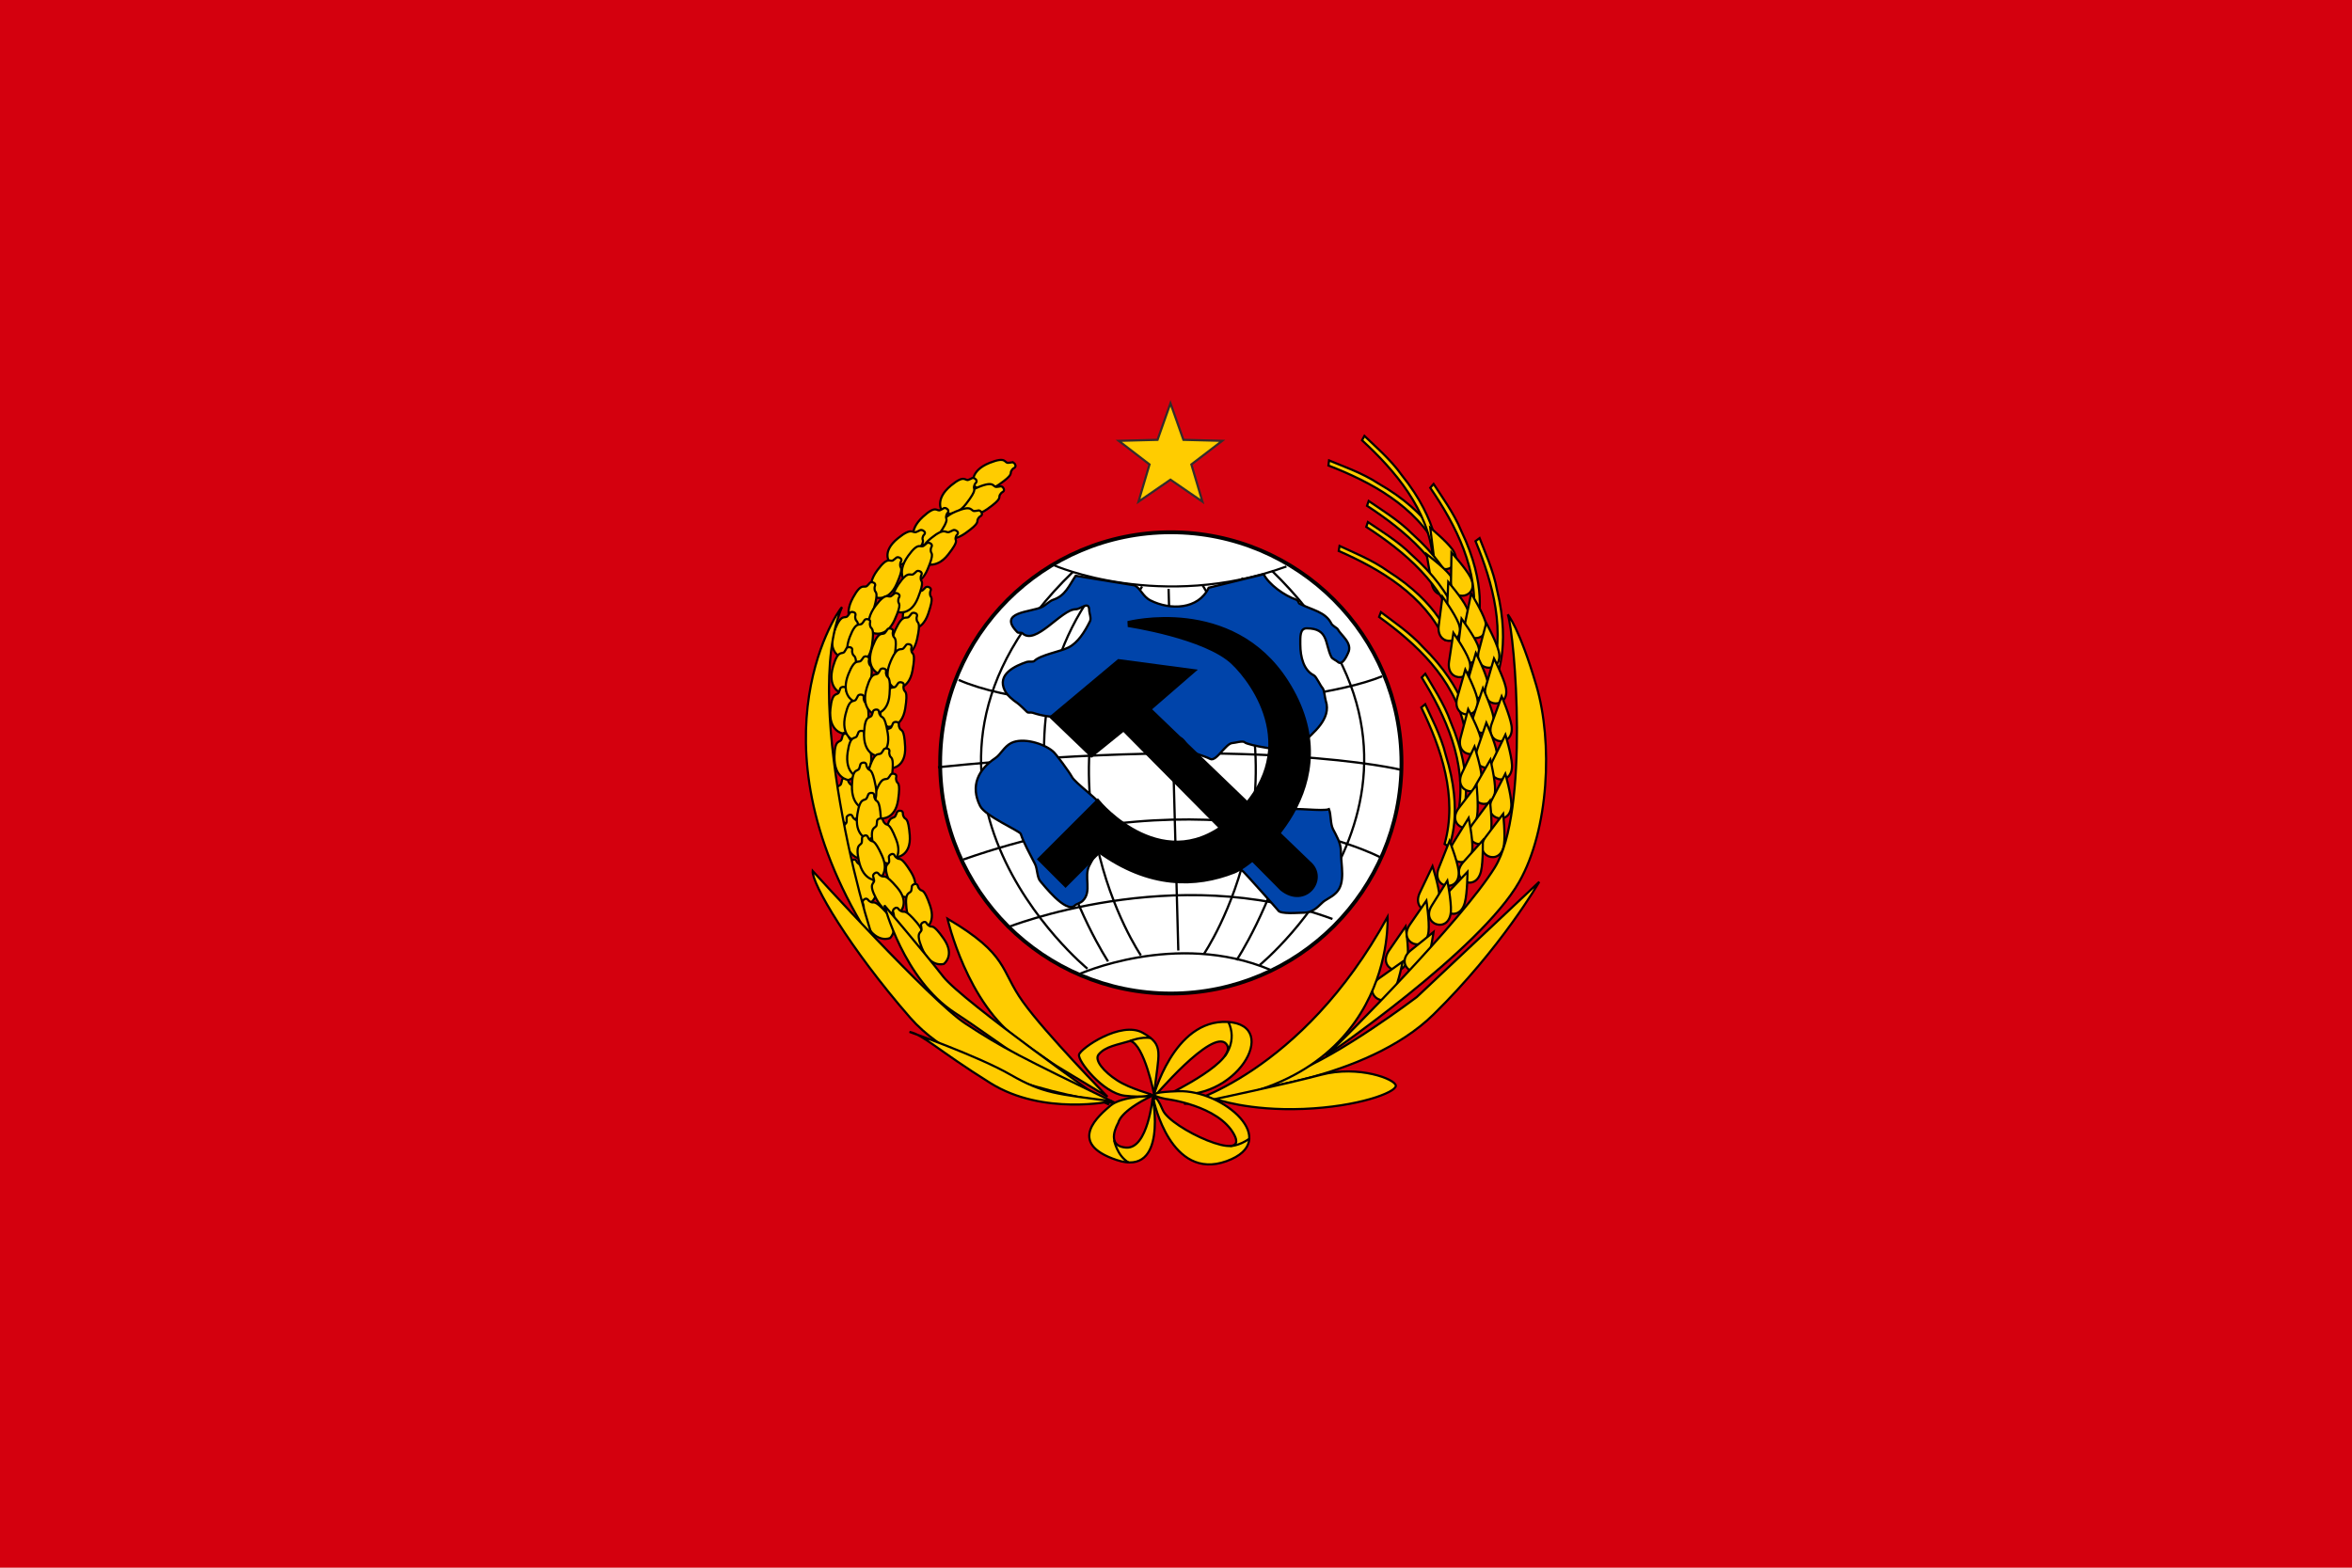 <svg version="1.2" baseProfile="tiny-ps" xmlns="http://www.w3.org/2000/svg" viewBox="0 0 540 360" width="900" height="600">
	<style>
		tspan { white-space:pre }
		.shp0 { fill: #d4000e } 
		.shp1 { fill: #ffcc00;stroke: #332c2b;stroke-width: 0.5 } 
		.shp2 { fill: #ffffff;stroke: #000000;stroke-width: 0.881 } 
		.shp3 { fill: none;stroke: #000000;stroke-width: 0.488 } 
		.shp4 { fill: none;stroke: #000000;stroke-width: 0.517 } 
		.shp5 { fill: #0044aa;stroke: #000000;stroke-width: 0.517 } 
		.shp6 { fill: #ffcc00;stroke: #000000;stroke-width: 0.5 } 
		.shp7 { fill: #ffcc00;stroke: #000000;stroke-width: 0.497 } 
		.shp8 { fill: none;stroke: #000000;stroke-width: 0.5 } 
		.shp9 { fill: #000000;stroke: #000000;stroke-width: 1.389 } 
	</style>
	<g id="layer1">
		<path id="rect4142" class="shp0" d="M0 0L540 0L540 360L0 360L0 0Z" />
		<g id="g5018">
			<g id="g6967">
				<path id="polygon23-0" class="shp1" d="M268.73 92.6L271.7 101L280.61 101.23L273.53 106.65L276.07 115.2L268.73 110.15L261.39 115.2L263.92 106.65L256.85 101.23L265.76 101L268.73 92.6Z" />
				<path id="path3803-7" fill-rule="evenodd" class="shp2" d="M321.77 175.19C321.77 204.44 298.06 228.15 268.81 228.15C239.56 228.15 215.85 204.44 215.85 175.19C215.85 145.94 239.56 122.23 268.81 122.23C298.06 122.23 321.77 145.94 321.77 175.19L321.77 175.19Z" />
				<path id="path3830-1" class="shp3" d="M242.07 129.84C242.07 129.84 266.54 140.54 295.35 130.09" />
				<path id="path3832-7" class="shp4" d="M247.4 223.85C247.4 223.85 269.97 213.54 291.71 222.73" />
				<path id="path3836-7" class="shp4" d="M289.2 221.62C289.2 221.62 341.32 178.98 291.99 131.04" />
				<path id="path3838-7" class="shp4" d="M283.91 220.5C283.91 220.5 316.24 171.45 285.02 132.72" />
				<path id="path3840-7" class="shp4" d="M276.38 219.11C276.38 219.11 303.42 179.54 276.11 134.39" />
				<path id="path3842-3" class="shp4" d="M249.67 222.45C249.67 222.45 197 179.26 246.33 131.32" />
				<path id="path3844-3" class="shp4" d="M254.41 220.78C254.41 220.78 222.08 171.73 253.3 133" />
				<path id="path3846-5" class="shp4" d="M261.94 219.39C261.94 219.39 234.9 179.81 262.21 134.67" />
				<path id="path3848-9" class="shp4" d="M321.53 176.75C321.53 176.75 288.37 168.67 215.35 176.19" />
				<path id="path3850-9" class="shp4" d="M317.35 155.29C298.96 162.81 241.55 165.6 220.09 156.13" />
				<path id="path3852-8" class="shp4" d="M231.24 212.98C231.24 212.98 269.7 197.65 305.92 211.03" />
				<path id="path3854-1" class="shp4" d="M316.79 196.81C316.79 196.81 279.17 177.03 221.2 197.37" />
				<path id="path3856-8" class="shp4" d="M270.53 218.27L268.3 135.23" />
				<path id="path3362-2" fill-rule="evenodd" class="shp5" d="M277.51 134.97C275.12 140.02 268.65 140.14 264.16 137.89C262.37 137 261.88 135.11 260.5 134.42L246.97 132.22C245.48 134.4 244.62 136.79 241.85 137.71C240.94 138.01 240.12 138.94 239.29 139.36C236.73 140.64 228.85 140.44 233.62 145.21C233.79 145.38 234.56 145.24 234.71 145.39C237.72 148.4 243.68 139.91 246.97 139.91C248.23 139.91 250.08 137.77 250.08 140.27C250.08 140.71 250.59 141.99 250.26 142.65C249.05 145.07 247.49 147.6 245.32 148.68C243.4 149.65 238.88 150.37 237.46 151.79C237.18 152.07 236.19 151.85 235.81 151.98C233.07 152.89 228.82 154.82 230.69 158.56C231.26 159.7 232.55 160.77 233.62 161.48C234.11 161.82 235.42 163.11 235.81 163.5C236.09 163.78 236.64 163.53 237.09 163.68C241.3 165.08 245.47 164.98 249.53 162.95C249.91 162.76 256.51 161.91 256.66 162.22C257.22 163.33 265.47 166.44 267.63 167.52C268.81 168.11 269.93 168.95 271.11 169.53C272.31 170.13 272.62 172.12 273.67 172.64C274.89 173.25 276.47 173.58 277.87 174.29C279.27 174.98 281.45 170.63 282.99 170.63C283.46 170.63 285.33 170.04 285.74 170.45C286.45 171.16 295.06 172.64 295.79 171.91C296.57 171.14 298.47 171.24 299.27 170.45C301.29 168.42 305.79 165.13 304.39 160.94C304.19 160.33 304.04 158.4 303.66 158.01C303.15 157.5 302.23 155.38 301.65 155.08C299.35 153.94 298.54 150.94 298.54 147.95C298.54 146.31 298.4 144.29 300 144.29C305.08 144.29 304.14 147.82 305.67 150.88C305.89 151.32 306.83 151.68 307.13 151.98C308.22 153.06 309.33 150.33 309.51 149.96C310.65 147.67 307.83 145.87 307.13 144.48C307.01 144.24 305.93 143.71 305.67 143.2C304.32 140.5 301.32 140.11 298.35 138.63C298.11 138.5 298.09 137.87 297.62 137.71C294.92 136.81 291.3 134.21 290.13 131.86L277.51 134.97Z" />
				<path id="path3366-6" fill-rule="evenodd" class="shp5" d="M241.66 172.46C239.57 170.73 234.85 169.28 232.15 170.63C230.52 171.45 229.78 173.25 228.5 174.1C224.71 176.63 222.67 180.38 225.02 185.08C226.19 187.41 234.13 190.83 234.35 191.48C235.1 193.74 236.44 196.03 237.64 198.43C238.21 199.57 238.07 201.59 238.92 202.45C239.32 202.85 244.76 209.96 246.78 207.93C247.19 207.53 248.03 207.43 248.61 206.84C250.77 204.69 248.79 201.36 250.08 198.79C251.69 195.56 255.73 189.98 253.73 185.99C252.63 183.78 246.86 179.93 246.05 178.31C245.65 177.51 242.26 172.81 241.66 172.46L241.66 172.46Z" />
				<path id="path3368-6" fill-rule="evenodd" class="shp5" d="M305.12 185.81C303.75 186.4 296.78 185.37 296.16 185.99C295.85 186.3 294.06 187.09 293.42 187.09C292.77 187.09 289.89 188.13 289.21 187.45C288.88 187.12 285.11 185.52 284.64 185.99C283.59 187.04 279.61 193.58 280.25 195.5C280.86 197.32 284.3 199 285.55 200.25C286.34 201.04 293.34 208.87 293.42 209.03C293.91 210.02 298.17 209.58 299.45 209.58C301.15 209.58 302.31 208.55 303.48 207.39C304.39 206.47 305.58 206.2 306.77 205.01C309.02 202.76 307.86 198.68 307.86 195.5C307.86 193.53 306.81 191.92 306.04 190.38C305.41 189.12 305.63 187.08 305.12 185.81Z" />
				<g id="g6167">
					<path id="path5391" class="shp6" d="M331.4 126.01C331.31 125.76 328.62 117.95 316.47 111.03C312.84 108.61 307.69 106.81 305.14 105.74L305 106.9C314.66 110.64 325.08 116.17 330.25 126.21L331.4 126.01Z" />
					<path id="path4771-7" class="shp6" d="M232.74 106.27C232.38 106.04 232.41 106.23 231.46 106.28C230.52 106.33 231.12 104.74 227.22 106.29C222.46 108.18 223.46 111.32 223.46 111.32C223.46 111.32 225.37 113.99 229.25 111.35C232.88 108.87 231.8 108.75 232.2 108.12C232.6 107.48 232.66 107.63 232.97 107.37C233.38 107.03 233 106.42 232.74 106.26L232.74 106.27Z" />
					<path id="path4771-11" class="shp6" d="M230.09 111.78C229.73 111.56 229.76 111.74 228.81 111.81C227.87 111.88 228.45 110.28 224.57 111.88C219.84 113.83 220.88 116.96 220.88 116.96C220.88 116.96 222.82 119.6 226.67 116.91C230.27 114.38 229.18 114.28 229.57 113.64C229.97 113 230.03 113.14 230.33 112.88C230.74 112.54 230.35 111.93 230.09 111.78L230.09 111.78Z" />
					<path id="path4771-52" class="shp6" d="M223.58 109.78C223.17 109.68 223.25 109.84 222.37 110.18C221.49 110.52 221.57 108.83 218.33 111.5C214.39 114.76 216.3 117.44 216.3 117.44C216.3 117.44 218.94 119.4 221.82 115.69C224.51 112.21 223.45 112.44 223.63 111.71C223.82 110.98 223.92 111.1 224.14 110.76C224.42 110.31 223.87 109.85 223.58 109.78L223.58 109.78Z" />
					<path id="path4771-76" class="shp6" d="M225.03 117.32C224.66 117.1 224.69 117.28 223.75 117.35C222.81 117.42 223.38 115.83 219.5 117.44C214.78 119.41 215.84 122.53 215.84 122.53C215.84 122.53 217.79 125.17 221.62 122.46C225.22 119.92 224.13 119.82 224.52 119.18C224.91 118.53 224.97 118.68 225.27 118.42C225.68 118.07 225.29 117.47 225.03 117.32L225.03 117.32Z" />
					<path id="path4771-22" class="shp6" d="M217.06 116.67C216.65 116.59 216.74 116.75 215.87 117.14C215.01 117.52 215.01 115.82 211.91 118.66C208.14 122.12 210.19 124.7 210.19 124.7C210.19 124.7 212.92 126.51 215.61 122.66C218.12 119.05 217.07 119.33 217.22 118.59C217.37 117.85 217.48 117.97 217.67 117.62C217.93 117.15 217.36 116.72 217.06 116.67L217.06 116.67Z" />
					<path id="path4771-22-0-2" class="shp6" d="M211.65 121.72C211.2 121.65 211.3 121.8 210.38 122.16C209.47 122.53 209.46 120.93 206.17 123.6C202.17 126.85 204.35 129.27 204.35 129.27C204.35 129.27 207.25 130.98 210.1 127.36C212.77 123.96 211.65 124.23 211.81 123.53C211.97 122.84 212.08 122.95 212.29 122.62C212.57 122.18 211.96 121.78 211.65 121.72L211.65 121.72Z" />
					<path id="path4771-3" class="shp6" d="M206.15 127.96C205.73 127.96 205.85 128.11 205.07 128.65C204.3 129.19 203.98 127.52 201.47 130.89C198.41 134.99 200.91 137.14 200.91 137.14C200.91 137.14 203.93 138.41 205.85 134.12C207.64 130.1 206.66 130.58 206.67 129.82C206.67 129.07 206.8 129.16 206.93 128.79C207.1 128.28 206.46 127.96 206.15 127.96L206.15 127.96Z" />
					<path id="path4771-1" class="shp6" d="M200.05 133.7C199.63 133.76 199.77 133.88 199.08 134.53C198.39 135.17 197.83 133.57 195.83 137.26C193.38 141.75 196.16 143.52 196.16 143.52C196.16 143.52 199.34 144.35 200.62 139.84C201.83 135.6 200.92 136.21 200.82 135.47C200.72 134.72 200.86 134.79 200.93 134.4C201.03 133.88 200.35 133.65 200.05 133.7Z" />
					<path id="path4771-16" class="shp6" d="M212.86 134.75C212.44 134.79 212.57 134.92 211.85 135.53C211.13 136.14 210.65 134.51 208.46 138.09C205.8 142.46 208.48 144.37 208.48 144.37C208.48 144.37 211.61 145.36 213.12 140.91C214.54 136.74 213.6 137.31 213.54 136.55C213.48 135.8 213.62 135.88 213.71 135.5C213.83 134.98 213.16 134.72 212.86 134.75L212.86 134.75Z" />
					<path id="path4771-34" class="shp6" d="M209.63 140.73C209.21 140.81 209.35 140.93 208.7 141.61C208.05 142.3 207.4 140.72 205.61 144.52C203.42 149.15 206.29 150.76 206.29 150.76C206.29 150.76 209.51 151.41 210.54 146.83C211.5 142.53 210.63 143.19 210.49 142.45C210.35 141.71 210.5 141.78 210.55 141.39C210.61 140.85 209.92 140.67 209.63 140.73L209.63 140.73Z" />
					<path id="path4771-34-2" class="shp6" d="M206.21 186.26C205.84 186.47 206.01 186.53 205.58 187.38C205.16 188.22 204.08 186.9 203.48 191.06C202.74 196.12 205.96 196.83 205.96 196.83C205.96 196.83 209.22 196.51 208.87 191.82C208.53 187.44 207.9 188.32 207.54 187.66C207.19 186.99 207.35 187.01 207.28 186.62C207.19 186.09 206.47 186.12 206.21 186.26L206.21 186.26Z" />
					<path id="path4771-34-9" class="shp6" d="M193.56 178.78C193.22 179.03 193.4 179.07 193.11 179.97C192.82 180.87 191.55 179.73 191.58 183.94C191.62 189.05 194.91 189.26 194.91 189.26C194.91 189.26 198.09 188.45 197.03 183.87C196.04 179.59 195.54 180.56 195.09 179.95C194.64 179.35 194.8 179.34 194.67 178.97C194.5 178.46 193.8 178.59 193.56 178.78L193.56 178.78Z" />
					<path id="path4771-34-31" class="shp6" d="M194.52 187.42C194.26 187.75 194.44 187.75 194.38 188.69C194.33 189.63 192.82 188.85 193.9 192.91C195.21 197.85 198.45 197.23 198.45 197.23C198.45 197.23 201.33 195.65 199.15 191.49C197.12 187.58 196.88 188.65 196.3 188.17C195.71 187.7 195.86 187.66 195.65 187.32C195.36 186.88 194.71 187.18 194.52 187.42L194.52 187.42Z" />
					<path id="path4771-34-98" class="shp6" d="M195.42 197.75C195.17 198.1 195.36 198.08 195.34 199.02C195.33 199.97 193.79 199.26 195.07 203.26C196.62 208.14 199.82 207.36 199.82 207.36C199.82 207.36 202.62 205.64 200.24 201.58C198.02 197.79 197.84 198.86 197.23 198.42C196.62 197.97 196.77 197.92 196.54 197.6C196.23 197.17 195.59 197.5 195.42 197.75L195.42 197.75Z" />
					<path id="path4771-34-5-6" class="shp6" d="M198.11 206.88C197.94 207.27 198.12 207.22 198.29 208.14C198.47 209.07 196.82 208.69 198.88 212.35C201.39 216.81 204.37 215.4 204.37 215.4C204.37 215.4 206.76 213.15 203.61 209.66C200.67 206.39 200.7 207.48 200.02 207.17C199.33 206.85 199.47 206.77 199.18 206.51C198.78 206.15 198.23 206.6 198.11 206.88L198.11 206.88Z" />
					<path id="path4771-45-1" class="shp6" d="M195.46 140.54C195.05 140.65 195.2 140.76 194.59 141.48C193.98 142.2 193.25 140.67 191.68 144.57C189.78 149.32 192.75 150.76 192.75 150.76C192.75 150.76 196 151.21 196.75 146.57C197.45 142.23 196.62 142.94 196.43 142.21C196.25 141.48 196.4 141.54 196.42 141.14C196.46 140.61 195.75 140.47 195.46 140.54L195.46 140.54Z" />
					<path id="path4771-22-0" class="shp6" d="M219.22 121.72C218.78 121.65 218.88 121.8 217.96 122.16C217.04 122.53 217.04 120.93 213.75 123.6C209.74 126.85 211.92 129.27 211.92 129.27C211.92 129.27 214.83 130.98 217.68 127.36C220.35 123.96 219.23 124.23 219.39 123.53C219.55 122.84 219.66 122.95 219.87 122.62C220.15 122.18 219.54 121.78 219.22 121.72L219.22 121.72Z" />
					<path id="path4771-14" class="shp6" d="M213.14 124.63C212.72 124.64 212.84 124.78 212.08 125.33C211.31 125.89 210.96 124.23 208.51 127.64C205.53 131.8 208.07 133.9 208.07 133.9C208.07 133.9 211.11 135.12 212.95 130.79C214.67 126.75 213.7 127.24 213.69 126.48C213.68 125.73 213.81 125.82 213.93 125.44C214.09 124.93 213.45 124.63 213.14 124.63L213.14 124.63Z" />
					<path id="path4771-34-1" class="shp6" d="M210.79 131.09C210.36 131.11 210.49 131.25 209.74 131.82C208.99 132.4 208.6 130.75 206.24 134.23C203.38 138.47 205.97 140.5 205.97 140.5C205.97 140.5 209.05 141.63 210.77 137.26C212.37 133.16 211.41 133.68 211.39 132.93C211.36 132.17 211.49 132.26 211.6 131.88C211.75 131.36 211.09 131.08 210.79 131.09L210.79 131.09Z" />
					<path id="path4771-2" class="shp6" d="M205.73 136.18C205.3 136.18 205.42 136.32 204.65 136.86C203.87 137.4 203.55 135.73 201.03 139.09C197.96 143.18 200.45 145.34 200.45 145.34C200.45 145.34 203.47 146.62 205.4 142.34C207.21 138.33 206.22 138.8 206.23 138.04C206.24 137.29 206.37 137.39 206.5 137.01C206.67 136.5 206.03 136.18 205.73 136.18L205.73 136.18Z" />
					<path id="path4771-5" class="shp6" d="M198.82 142.19C198.41 142.31 198.57 142.41 197.97 143.14C197.37 143.87 196.61 142.36 195.1 146.28C193.28 151.06 196.26 152.45 196.26 152.45C196.26 152.45 199.52 152.85 200.2 148.2C200.83 143.85 200.02 144.57 199.82 143.85C199.62 143.12 199.77 143.17 199.79 142.78C199.82 142.24 199.11 142.11 198.82 142.19L198.82 142.19Z" />
					<path id="path4771-45-4" class="shp6" d="M194.66 148.64C194.26 148.79 194.42 148.88 193.88 149.66C193.34 150.43 192.46 148.98 191.28 153.01C189.84 157.92 192.92 159.07 192.92 159.07C192.92 159.07 196.2 159.21 196.51 154.52C196.79 150.13 196.04 150.92 195.78 150.21C195.53 149.5 195.68 149.54 195.67 149.15C195.65 148.61 194.94 148.54 194.66 148.64L194.66 148.64Z" />
					<path id="path4771-45-2" class="shp6" d="M193.17 157.84C192.81 158.06 192.98 158.12 192.6 158.98C192.21 159.85 191.08 158.58 190.66 162.76C190.15 167.85 193.4 168.41 193.4 168.41C193.4 168.41 196.65 167.94 196.08 163.28C195.55 158.91 194.95 159.82 194.57 159.17C194.18 158.52 194.34 158.54 194.26 158.15C194.14 157.63 193.43 157.69 193.17 157.84L193.17 157.84Z" />
					<path id="path4771-45-0" class="shp6" d="M193.69 168.6C193.35 168.85 193.53 168.89 193.21 169.78C192.89 170.67 191.66 169.5 191.58 173.71C191.49 178.82 194.77 179.11 194.77 179.11C194.77 179.11 197.97 178.39 197.03 173.78C196.15 169.47 195.62 170.43 195.19 169.81C194.76 169.19 194.92 169.2 194.8 168.82C194.64 168.31 193.94 168.42 193.69 168.6L193.69 168.6Z" />
					<path id="path5154" class="shp6" d="M193.31 139.42C191.78 140.91 171.01 172.56 201.7 218.38C200.66 219.05 183.59 162.03 193.31 139.42Z" />
					<path id="path4771-761" class="shp6" d="M204.06 144.34C203.65 144.46 203.81 144.56 203.21 145.29C202.61 146.02 201.85 144.5 200.35 148.43C198.52 153.21 201.5 154.59 201.5 154.59C201.5 154.59 204.76 155 205.44 150.35C206.07 146 205.26 146.72 205.06 145.99C204.86 145.26 205.01 145.32 205.03 144.92C205.06 144.39 204.35 144.26 204.06 144.34L204.06 144.34Z" />
					<path id="path4771-45" class="shp6" d="M198.58 150.74C198.17 150.85 198.32 150.96 197.71 151.68C197.1 152.4 196.36 150.87 194.8 154.77C192.9 159.52 195.87 160.95 195.87 160.95C195.87 160.95 199.12 161.41 199.87 156.77C200.57 152.43 199.74 153.14 199.55 152.41C199.37 151.68 199.52 151.73 199.54 151.34C199.58 150.8 198.87 150.66 198.58 150.74L198.58 150.74Z" />
					<path id="path4771-82" class="shp6" d="M197.27 159.56C196.88 159.73 197.04 159.81 196.54 160.61C196.04 161.41 195.09 160.01 194.11 164.09C192.91 169.07 196.06 170.06 196.06 170.06C196.06 170.06 199.34 170.04 199.41 165.34C199.48 160.94 198.76 161.77 198.47 161.07C198.18 160.37 198.34 160.41 198.3 160.01C198.26 159.48 197.55 159.44 197.27 159.56L197.27 159.56Z" />
					<path id="path4771-8" class="shp6" d="M197.36 167.91C196.98 168.12 197.16 168.18 196.73 169.03C196.3 169.87 195.23 168.55 194.62 172.71C193.87 177.77 197.09 178.48 197.09 178.48C197.09 178.48 200.36 178.17 200.01 173.48C199.68 169.09 199.04 169.98 198.69 169.31C198.34 168.64 198.5 168.66 198.43 168.27C198.34 167.75 197.62 167.77 197.36 167.91L197.36 167.91Z" />
					<path id="path4771-85" class="shp6" d="M208.36 147.93C207.95 148.03 208.1 148.14 207.47 148.84C206.84 149.55 206.14 148 204.48 151.87C202.47 156.57 205.4 158.07 205.4 158.07C205.4 158.07 208.64 158.61 209.5 153.99C210.3 149.66 209.46 150.35 209.29 149.62C209.12 148.88 209.27 148.94 209.3 148.55C209.35 148.02 208.65 147.86 208.36 147.93L208.36 147.93Z" />
					<path id="path4771-23" class="shp6" d="M206.54 156.68C206.13 156.79 206.28 156.89 205.67 157.61C205.06 158.33 204.32 156.81 202.76 160.71C200.86 165.46 203.83 166.89 203.83 166.89C203.83 166.89 207.08 167.34 207.83 162.71C208.53 158.36 207.7 159.07 207.51 158.34C207.33 157.61 207.47 157.67 207.5 157.27C207.53 156.74 206.83 156.6 206.54 156.68L206.54 156.68Z" />
					<path id="path4771-34-77" class="shp6" d="M205.3 165.85C204.92 166.05 205.09 166.12 204.64 166.95C204.19 167.78 203.15 166.44 202.44 170.58C201.56 175.62 204.76 176.41 204.76 176.41C204.76 176.41 208.04 176.18 207.81 171.48C207.59 167.09 206.93 167.96 206.59 167.28C206.26 166.61 206.42 166.63 206.36 166.24C206.28 165.71 205.56 165.72 205.3 165.85L205.3 165.85Z" />
					<path id="path4771-89" class="shp6" d="M202.43 153.54C202.03 153.69 202.2 153.78 201.65 154.55C201.1 155.32 200.24 153.86 199.02 157.89C197.53 162.78 200.61 163.95 200.61 163.95C200.61 163.95 203.89 164.13 204.23 159.44C204.56 155.05 203.79 155.83 203.55 155.12C203.3 154.41 203.45 154.45 203.44 154.06C203.43 153.52 202.72 153.44 202.43 153.54L202.43 153.54Z" />
					<path id="path4771-27" class="shp6" d="M200.69 163.07C200.34 163.3 200.51 163.35 200.16 164.23C199.81 165.11 198.63 163.89 198.39 168.09C198.09 173.19 201.36 173.61 201.36 173.61C201.36 173.61 204.58 173.01 203.82 168.38C203.11 164.04 202.55 164.97 202.14 164.34C201.73 163.7 201.89 163.71 201.79 163.33C201.65 162.81 200.94 162.9 200.69 163.07L200.69 163.07Z" />
					<path id="path4771-31" class="shp6" d="M203.22 171.89C202.82 172.02 202.98 172.12 202.41 172.87C201.84 173.63 201.01 172.14 199.67 176.13C198.04 180.97 201.09 182.24 201.09 182.24C201.09 182.24 204.36 182.51 204.84 177.84C205.3 173.46 204.51 174.22 204.29 173.5C204.06 172.78 204.21 172.83 204.21 172.43C204.22 171.9 203.51 171.79 203.22 171.89L203.22 171.89Z" />
					<path id="path4771-54" class="shp6" d="M204.82 177.69C204.41 177.8 204.57 177.9 203.97 178.64C203.37 179.37 202.61 177.85 201.1 181.77C199.27 186.55 202.26 187.94 202.26 187.94C202.26 187.94 205.52 188.34 206.2 183.69C206.83 179.34 206.01 180.06 205.82 179.34C205.62 178.61 205.77 178.66 205.79 178.27C205.82 177.73 205.11 177.6 204.82 177.69L204.82 177.69Z" />
					<path id="path4771-9" class="shp6" d="M197.77 175.26C197.42 175.51 197.6 175.55 197.28 176.44C196.95 177.33 195.73 176.14 195.6 180.34C195.44 185.46 198.72 185.79 198.72 185.79C198.72 185.79 201.93 185.1 201.04 180.49C200.22 176.17 199.68 177.12 199.26 176.5C198.83 175.87 198.99 175.88 198.88 175.5C198.73 174.98 198.02 175.09 197.77 175.26Z" />
					<path id="path4771" class="shp6" d="M199.64 182.16C199.26 182.36 199.43 182.43 199 183.27C198.56 184.11 197.5 182.78 196.85 186.93C196.06 191.99 199.27 192.72 199.27 192.72C199.27 192.72 202.54 192.44 202.23 187.75C201.95 183.36 201.3 184.24 200.95 183.57C200.61 182.9 200.77 182.92 200.7 182.53C200.62 182 199.9 182.02 199.64 182.16L199.64 182.16Z" />
					<path id="path4771-4" class="shp6" d="M201.54 188.19C201.24 188.5 201.43 188.51 201.27 189.44C201.11 190.38 199.7 189.44 200.35 193.59C201.15 198.64 204.43 198.36 204.43 198.36C204.43 198.36 207.46 197.08 205.73 192.72C204.11 188.63 203.76 189.66 203.22 189.13C202.69 188.59 202.85 188.57 202.67 188.22C202.42 187.74 201.75 187.98 201.54 188.19L201.54 188.19Z" />
					<path id="path4771-34-8" class="shp6" d="M204.19 196.48C203.95 196.84 204.14 196.82 204.15 197.76C204.16 198.71 202.6 198.04 203.99 202.01C205.67 206.83 208.85 205.97 208.85 205.97C208.85 205.97 211.6 204.17 209.12 200.19C206.8 196.45 206.64 197.53 206.02 197.1C205.4 196.67 205.55 196.62 205.31 196.3C204.98 195.88 204.36 196.23 204.19 196.48L204.19 196.48Z" />
					<path id="path4771-34-7" class="shp6" d="M209.55 203.23C209.24 203.52 209.42 203.54 209.23 204.47C209.03 205.39 207.65 204.39 208.12 208.57C208.69 213.65 211.98 213.51 211.98 213.51C211.98 213.51 215.06 212.38 213.53 207.94C212.1 203.78 211.7 204.8 211.19 204.24C210.68 203.68 210.84 203.66 210.68 203.3C210.45 202.82 209.77 203.02 209.55 203.23L209.55 203.23Z" />
					<path id="path4771-34-3" class="shp6" d="M198.07 192.12C197.79 192.44 197.98 192.45 197.87 193.38C197.76 194.32 196.3 193.46 197.16 197.57C198.21 202.58 201.47 202.13 201.47 202.13C201.47 202.13 204.43 200.71 202.48 196.43C200.66 192.43 200.37 193.48 199.81 192.97C199.25 192.47 199.4 192.43 199.2 192.09C198.94 191.63 198.27 191.9 198.07 192.12L198.07 192.12Z" />
					<path id="path4771-34-4" class="shp6" d="M200.52 200.86C200.34 201.25 200.52 201.2 200.68 202.13C200.83 203.06 199.19 202.64 201.16 206.35C203.55 210.87 206.56 209.53 206.56 209.53C206.56 209.53 209.01 207.35 205.96 203.78C203.1 200.44 203.1 201.53 202.42 201.2C201.75 200.87 201.89 200.79 201.6 200.52C201.21 200.14 200.65 200.59 200.52 200.86L200.52 200.86Z" />
					<path id="path4771-34-6" class="shp6" d="M205.09 208.93C204.91 209.32 205.09 209.27 205.24 210.2C205.39 211.13 203.75 210.7 205.7 214.42C208.07 218.95 211.09 217.63 211.09 217.63C211.09 217.63 213.55 215.46 210.51 211.87C207.67 208.52 207.67 209.61 206.99 209.28C206.31 208.94 206.46 208.87 206.17 208.59C205.79 208.22 205.22 208.66 205.09 208.93L205.09 208.93Z" />
					<path id="path4771-34-5" class="shp6" d="M211.55 212.13C211.33 212.49 211.52 212.46 211.58 213.4C211.64 214.35 210.05 213.76 211.64 217.65C213.57 222.39 216.7 221.35 216.7 221.35C216.7 221.35 219.35 219.42 216.67 215.57C214.15 211.96 214.05 213.04 213.41 212.65C212.77 212.25 212.91 212.19 212.66 211.89C212.31 211.48 211.71 211.87 211.55 212.13L211.55 212.13Z" />
					<path id="path5160" class="shp6" d="M254.27 251.85C254.27 251.85 240.16 237.46 234.87 230.08C229.58 222.71 231.63 219.28 217.54 210.97C217.54 210.97 221.99 230.55 234.19 238.99C246.39 247.43 238.32 242.13 254.27 251.85Z" />
					<path id="path5162" class="shp6" d="M254.62 253.64C254.62 253.64 220.93 229.88 216.55 224.26C212.17 218.64 203.05 207.91 203.05 207.91C203.05 207.91 207.46 224.9 219.2 232.56C230.93 240.22 235.29 244.95 254.62 253.64L254.62 253.64Z" />
					<path id="path5158" class="shp6" d="M256.19 253.34C256.19 253.34 222.91 249.68 208.97 233.7C195.03 217.72 186.31 202.79 186.58 200C186.58 200 213.67 229.84 221.67 235.06C230.28 240.69 234.12 242.63 256.19 253.34Z" />
					<path id="path5156" class="shp6" d="M255.29 252.88C255.29 252.88 239.51 256.29 227.38 248.71C215.26 241.13 211.97 237.6 208.81 236.96C208.81 236.96 224.6 242.52 232.05 246.82C239.51 251.11 242.66 251.24 255.29 252.88L255.29 252.88Z" />
					<path id="path5391-0" class="shp7" d="M330.13 128.31C330.14 128.04 330.54 119.91 321.83 109.11C319.35 105.56 315.23 102.02 313.26 100.1L312.71 101.1C320.29 108.08 327.91 116.98 328.99 128.07L330.13 128.31Z" />
					<path id="path5164" class="shp6" d="M328.37 121.19L329.2 127.83C329.84 132.98 336.56 130.46 333.45 126.15C332.09 124.26 328.37 121.19 328.37 121.19L328.37 121.19Z" />
					<path id="path5391-9" class="shp6" d="M335.71 140.33C335.67 140.07 334.66 131.88 324.22 122.58C321.17 119.46 316.51 116.63 314.24 115.05L313.86 116.15C322.54 121.82 331.57 129.39 334.54 140.29L335.71 140.33Z" />
					<path id="path5164-8" class="shp6" d="M327.54 127.26L328.67 133.86C329.54 138.97 336.13 136.15 332.84 131.99C331.39 130.16 327.54 127.26 327.54 127.26L327.54 127.26Z" />
					<path id="path5391-7" class="shp6" d="M332.89 146.78C332.81 146.53 330.47 138.61 318.64 131.15C315.12 128.58 310.05 126.56 307.55 125.37L307.36 126.52C316.85 130.68 327.01 136.67 331.73 146.93L332.89 146.78Z" />
					<path id="path5164-6" class="shp6" d="M333.25 126.88L333.13 133.58C333.05 138.76 340.05 137.21 337.58 132.51C336.49 130.44 333.25 126.88 333.25 126.88L333.25 126.88Z" />
					<path id="path5391-3" class="shp6" d="M335.63 145.09C335.59 144.83 334.55 136.64 324.08 127.38C321.01 124.27 316.34 121.46 314.06 119.89L313.69 120.99C322.39 126.63 331.45 134.17 334.46 145.06L335.63 145.09Z" />
					<path id="path5164-0" class="shp6" d="M332.51 133.64L332.21 140.33C331.97 145.51 339.01 144.16 336.68 139.39C335.65 137.29 332.51 133.64 332.51 133.64Z" />
					<path id="path5391-72" class="shp6" d="M337.33 166.84C337.3 166.58 336.67 158.35 326.68 148.57C323.77 145.31 319.25 142.27 317.05 140.58L316.63 141.67C325.03 147.73 333.7 155.72 336.16 166.75L337.33 166.84Z" />
					<path id="path5164-2" class="shp6" d="M331.18 137.02L330.32 143.66C329.65 148.8 336.78 148.04 334.86 143.1C334.01 140.92 331.18 137.02 331.18 137.02Z" />
					<path id="path5391-6" class="shp6" d="M339.31 142.73C339.37 142.46 341.58 134.51 335.49 121.92C333.86 117.87 330.64 113.47 329.14 111.14L328.38 112.02C334.22 120.57 339.67 131.03 338.24 142.24L339.31 142.73Z" />
					<path id="path5164-4" class="shp6" d="M337.77 136.28L336.42 142.84C335.37 147.91 342.54 147.69 340.99 142.62C340.3 140.38 337.77 136.28 337.77 136.28L337.77 136.28Z" />
					<path id="path5391-01" class="shp6" d="M343.15 156.57C343.27 156.33 347.06 148.99 343.69 135.42C342.94 131.13 340.68 126.16 339.7 123.57L338.77 124.27C342.73 133.85 345.91 145.2 342.21 155.87L343.15 156.57Z" />
					<path id="path5164-86" class="shp6" d="M335.56 142.08L334.75 148.73C334.13 153.88 341.25 153.06 339.28 148.13C338.42 145.96 335.56 142.08 335.56 142.08L335.56 142.08Z" />
					<path id="path5391-65" class="shp6" d="M332.66 194.44C332.76 194.19 336.1 186.65 331.91 173.3C330.9 169.06 328.35 164.24 327.21 161.72L326.32 162.47C330.86 171.79 334.72 182.93 331.67 193.81L332.66 194.44Z" />
					<path id="path5164-5" class="shp6" d="M341.23 143.04L339.52 149.51C338.2 154.53 345.37 154.69 344.09 149.54C343.53 147.27 341.23 143.04 341.23 143.04L341.23 143.04Z" />
					<path id="path5391-75" class="shp6" d="M335.91 186.75C335.99 186.5 338.56 178.65 333.06 165.79C331.63 161.67 328.61 157.13 327.23 154.73L326.42 155.57C331.86 164.39 336.82 175.09 334.87 186.22L335.91 186.75Z" />
					<path id="path5164-09" class="shp6" d="M333.69 145.32L332.69 151.94C331.92 157.07 339.07 156.46 337.24 151.48C336.44 149.28 333.69 145.32 333.69 145.32Z" />
					<path id="path5164-00" class="shp6" d="M338.84 149.96L336.97 156.39C335.53 161.38 342.69 161.71 341.54 156.53C341.04 154.25 338.84 149.96 338.84 149.96Z" />
					<path id="path5164-61" class="shp6" d="M343.01 151.22L341.14 157.65C339.69 162.63 346.85 162.98 345.71 157.8C345.21 155.52 343.01 151.22 343.01 151.22Z" />
					<path id="path5164-3" class="shp6" d="M336.42 153.75L334.58 160.19C333.15 165.18 340.32 165.49 339.15 160.31C338.63 158.04 336.42 153.75 336.42 153.75L336.42 153.75Z" />
					<path id="path5164-89" class="shp6" d="M340.47 158.01L338.33 164.36C336.67 169.27 343.81 169.92 342.89 164.7C342.48 162.4 340.47 158.01 340.47 158.01Z" />
					<path id="path5164-34" class="shp6" d="M344.77 159.9L342.48 166.19C340.7 171.06 347.82 171.88 347.03 166.63C346.67 164.33 344.77 159.9 344.77 159.9L344.77 159.9Z" />
					<path id="path5164-46" class="shp6" d="M337.08 162.86L335.35 169.34C334.01 174.35 341.18 174.53 339.92 169.37C339.37 167.11 337.08 162.86 337.08 162.86L337.08 162.86Z" />
					<path id="path5164-06" class="shp6" d="M341.25 165.97L339.08 172.31C337.4 177.21 344.54 177.89 343.64 172.66C343.24 170.36 341.25 165.97 341.25 165.97Z" />
					<path id="path5164-618" class="shp6" d="M345.63 168.72L342.67 174.73C340.37 179.38 347.36 180.97 347.14 175.67C347.04 173.33 345.63 168.72 345.63 168.72Z" />
					<path id="path5164-49" class="shp6" d="M338.54 171.44L335.67 177.49C333.45 182.17 340.47 183.65 340.16 178.35C340.02 176.02 338.54 171.44 338.54 171.44L338.54 171.44Z" />
					<path id="path5164-63" class="shp6" d="M342.19 174.43L338.86 180.23C336.27 184.73 343.16 186.75 343.26 181.45C343.31 179.12 342.19 174.43 342.19 174.43Z" />
					<path id="path5164-7" class="shp6" d="M345.61 177.69L342.53 183.64C340.15 188.25 347.12 189.97 346.99 184.66C346.94 182.33 345.61 177.69 345.61 177.69Z" />
					<path id="path5164-88" class="shp6" d="M339.01 180.23L334.94 185.54C331.78 189.66 338.33 192.57 339.14 187.33C339.5 185.02 339.01 180.23 339.01 180.23Z" />
					<path id="path5164-29" class="shp6" d="M342.08 183.87L338.09 189.25C335.01 193.42 341.61 196.23 342.33 190.97C342.65 188.66 342.08 183.87 342.08 183.87Z" />
					<path id="path5164-1" class="shp6" d="M337.19 187.83L333.67 193.53C330.95 197.95 337.77 200.18 338.04 194.89C338.16 192.55 337.19 187.83 337.19 187.83L337.19 187.83Z" />
					<path id="path5164-35" class="shp6" d="M345.12 186.89L341.08 192.23C337.96 196.37 344.53 199.24 345.3 193.99C345.64 191.68 345.12 186.89 345.12 186.89Z" />
					<path id="path5164-9" class="shp6" d="M340.43 192.97L335.97 197.96C332.51 201.82 338.82 205.23 340.03 200.06C340.56 197.78 340.43 192.97 340.43 192.97L340.43 192.97Z" />
					<path id="path5164-84" class="shp6" d="M332.81 193.1L330.33 199.33C328.41 204.14 335.51 205.17 334.87 199.9C334.58 197.59 332.81 193.1 332.81 193.1L332.81 193.1Z" />
					<path id="path5164-07" class="shp6" d="M328.89 198.91L326 204.95C323.76 209.62 330.77 211.13 330.49 205.83C330.36 203.5 328.89 198.91 328.89 198.91Z" />
					<path id="path5164-636" class="shp6" d="M336.92 200.21L332.31 205.08C328.75 208.84 334.96 212.42 336.31 207.29C336.91 205.04 336.92 200.21 336.92 200.21Z" />
					<path id="path5164-15" class="shp6" d="M332.3 202.24L328.75 207.92C326 212.31 332.8 214.59 333.11 209.3C333.24 206.96 332.3 202.24 332.3 202.24L332.3 202.24Z" />
					<path id="path5164-42-0" class="shp6" d="M322.72 212.74L318.92 218.26C315.98 222.53 322.67 225.11 323.21 219.83C323.45 217.51 322.72 212.74 322.72 212.74Z" />
					<path id="path5164-42" class="shp6" d="M327.49 206.82L323.69 212.33C320.75 216.6 327.44 219.19 327.98 213.91C328.22 211.59 327.49 206.82 327.49 206.82L327.49 206.82Z" />
					<path id="path5164-42-4" class="shp6" d="M322.05 220.81L316.59 224.68C312.36 227.69 317.76 232.41 320.08 227.64C321.1 225.54 322.05 220.81 322.05 220.81Z" />
					<path id="path5521" class="shp6" d="M283.24 250.71C283.24 250.71 313.54 248.24 329.1 232.98C344.66 217.72 353.4 202.5 353.4 202.5L325.28 228.96C325.28 228.96 307.44 242.47 296.85 246.33C286.27 250.19 283.24 250.71 283.24 250.71Z" />
					<path id="path4769" class="shp6" d="M318.57 210.56C318.57 210.56 320.69 250.05 271.86 253.49C271.86 253.49 298.76 246.72 318.57 210.56Z" />
					<path id="path5519" class="shp6" d="M279.04 252.37C279.04 252.37 294.7 249.09 303.29 246.82C311.88 244.54 320.47 247.83 320.47 249.34C320.47 250.86 311.88 254.14 299.25 254.65C286.62 255.15 279.04 252.37 279.04 252.37L279.04 252.37Z" />
					<path id="path5164-42-1" class="shp6" d="M329.13 214.03L323.91 218.23C319.87 221.48 325.54 225.87 327.57 220.96C328.47 218.81 329.13 214.03 329.13 214.03L329.13 214.03Z" />
					<path id="path5525" class="shp6" d="M343.18 199.23C335.6 211.42 308.92 238.3 304.42 242.47C304.42 242.47 339.81 218.35 348.82 202.46C355.59 190.52 356.59 170.53 352.71 157.35C348.82 144.16 346.17 141.1 346.17 141.1C347.81 145.78 351.15 186.41 343.18 199.23L343.18 199.23Z" />
					<g id="g5570">
						<g id="g4751">
							<path id="path3437" class="shp6" d="M264.71 252.19C264.71 252.19 269.35 233.97 281.86 234.68C294.36 235.4 283.64 253.61 268.64 251.11C268.64 251.11 284.71 243.25 281.5 239.68C278.28 236.11 264.71 252.19 264.71 252.19Z" />
							<path id="path3457" class="shp8" d="M281.16 242.56C281.16 242.56 284.16 239.1 282.01 234.64" />
						</g>
						<g id="g4763">
							<path id="path3447" class="shp6" d="M264.9 252.72C264.9 252.72 268.73 271.3 281.59 266.65C294.45 262.01 280.87 250.22 270.51 250.58C260.15 250.94 267.66 252.36 267.66 252.36C267.66 252.36 279.8 253.79 283.37 260.58C286.95 267.37 268.73 259.15 266.94 254.86C265.15 250.58 264.9 252.72 264.9 252.72L264.9 252.72Z" />
							<path id="path3461" class="shp8" d="M282.42 263.17C282.42 263.17 284.31 263.25 286.87 261.48" />
						</g>
						<g id="g4759">
							<path id="path3449" class="shp6" d="M256.4 266.39C244.61 262.46 252.47 256.03 254.97 253.88C257.47 251.74 264.5 251.64 264.5 251.64C257.02 255.22 256.76 257.81 256.76 257.81C256.76 257.81 253.54 263.17 258.55 263.53C263.55 263.89 264.65 252.01 264.65 252.01C264.65 252.01 268.19 270.32 256.4 266.39Z" />
							<path id="path3467" class="shp8" d="M255.78 261.83C255.78 261.83 256.45 265.39 259.13 266.97" />
						</g>
						<g id="g4755">
							<path id="path3443" class="shp6" d="M262.39 237.18C257.38 234.34 248.1 240.75 247.74 242.18C247.38 243.61 253.22 251 258.19 251.61C262.61 252.14 264.53 251.42 264.53 251.42C264.34 251.25 259.52 250.03 256.54 248.12C253.44 246.14 251.18 243.44 252.23 242.16C253.78 240.27 256.61 239.92 259.51 239.03C262.74 239.93 264.97 251.29 264.97 251.29C265.98 241.66 267.43 240.04 262.39 237.18Z" />
							<path id="path3469" class="shp8" d="M259.46 239.03C259.46 239.03 261.92 238.03 264.22 238.36" />
						</g>
					</g>
				</g>
				<g id="g6822">
					<path id="path6797" class="shp9" d="M263.49 162.85L273.4 154.26L256.92 152.07L241.84 164.69L250.61 173.11L257.97 167.15L294.44 203.97C299.6 208.09 304.35 201.69 300.4 198.36L263.49 162.85Z" />
					<path id="path6799" class="shp9" d="M239.03 197.31L252.01 184.33C252.01 184.33 267.44 202.92 283.57 187.84C299.7 172.76 288.31 156.8 283.22 151.98C276.86 145.95 259.02 143.3 259.02 143.3C259.02 143.3 282.69 137.18 295.14 156.63C310.38 180.42 287.29 198.34 283.22 199.94C274.53 203.35 263.93 203.62 252.36 195.2L244.64 202.92L239.03 197.31Z" />
				</g>
			</g>
		</g>
	</g>
</svg>